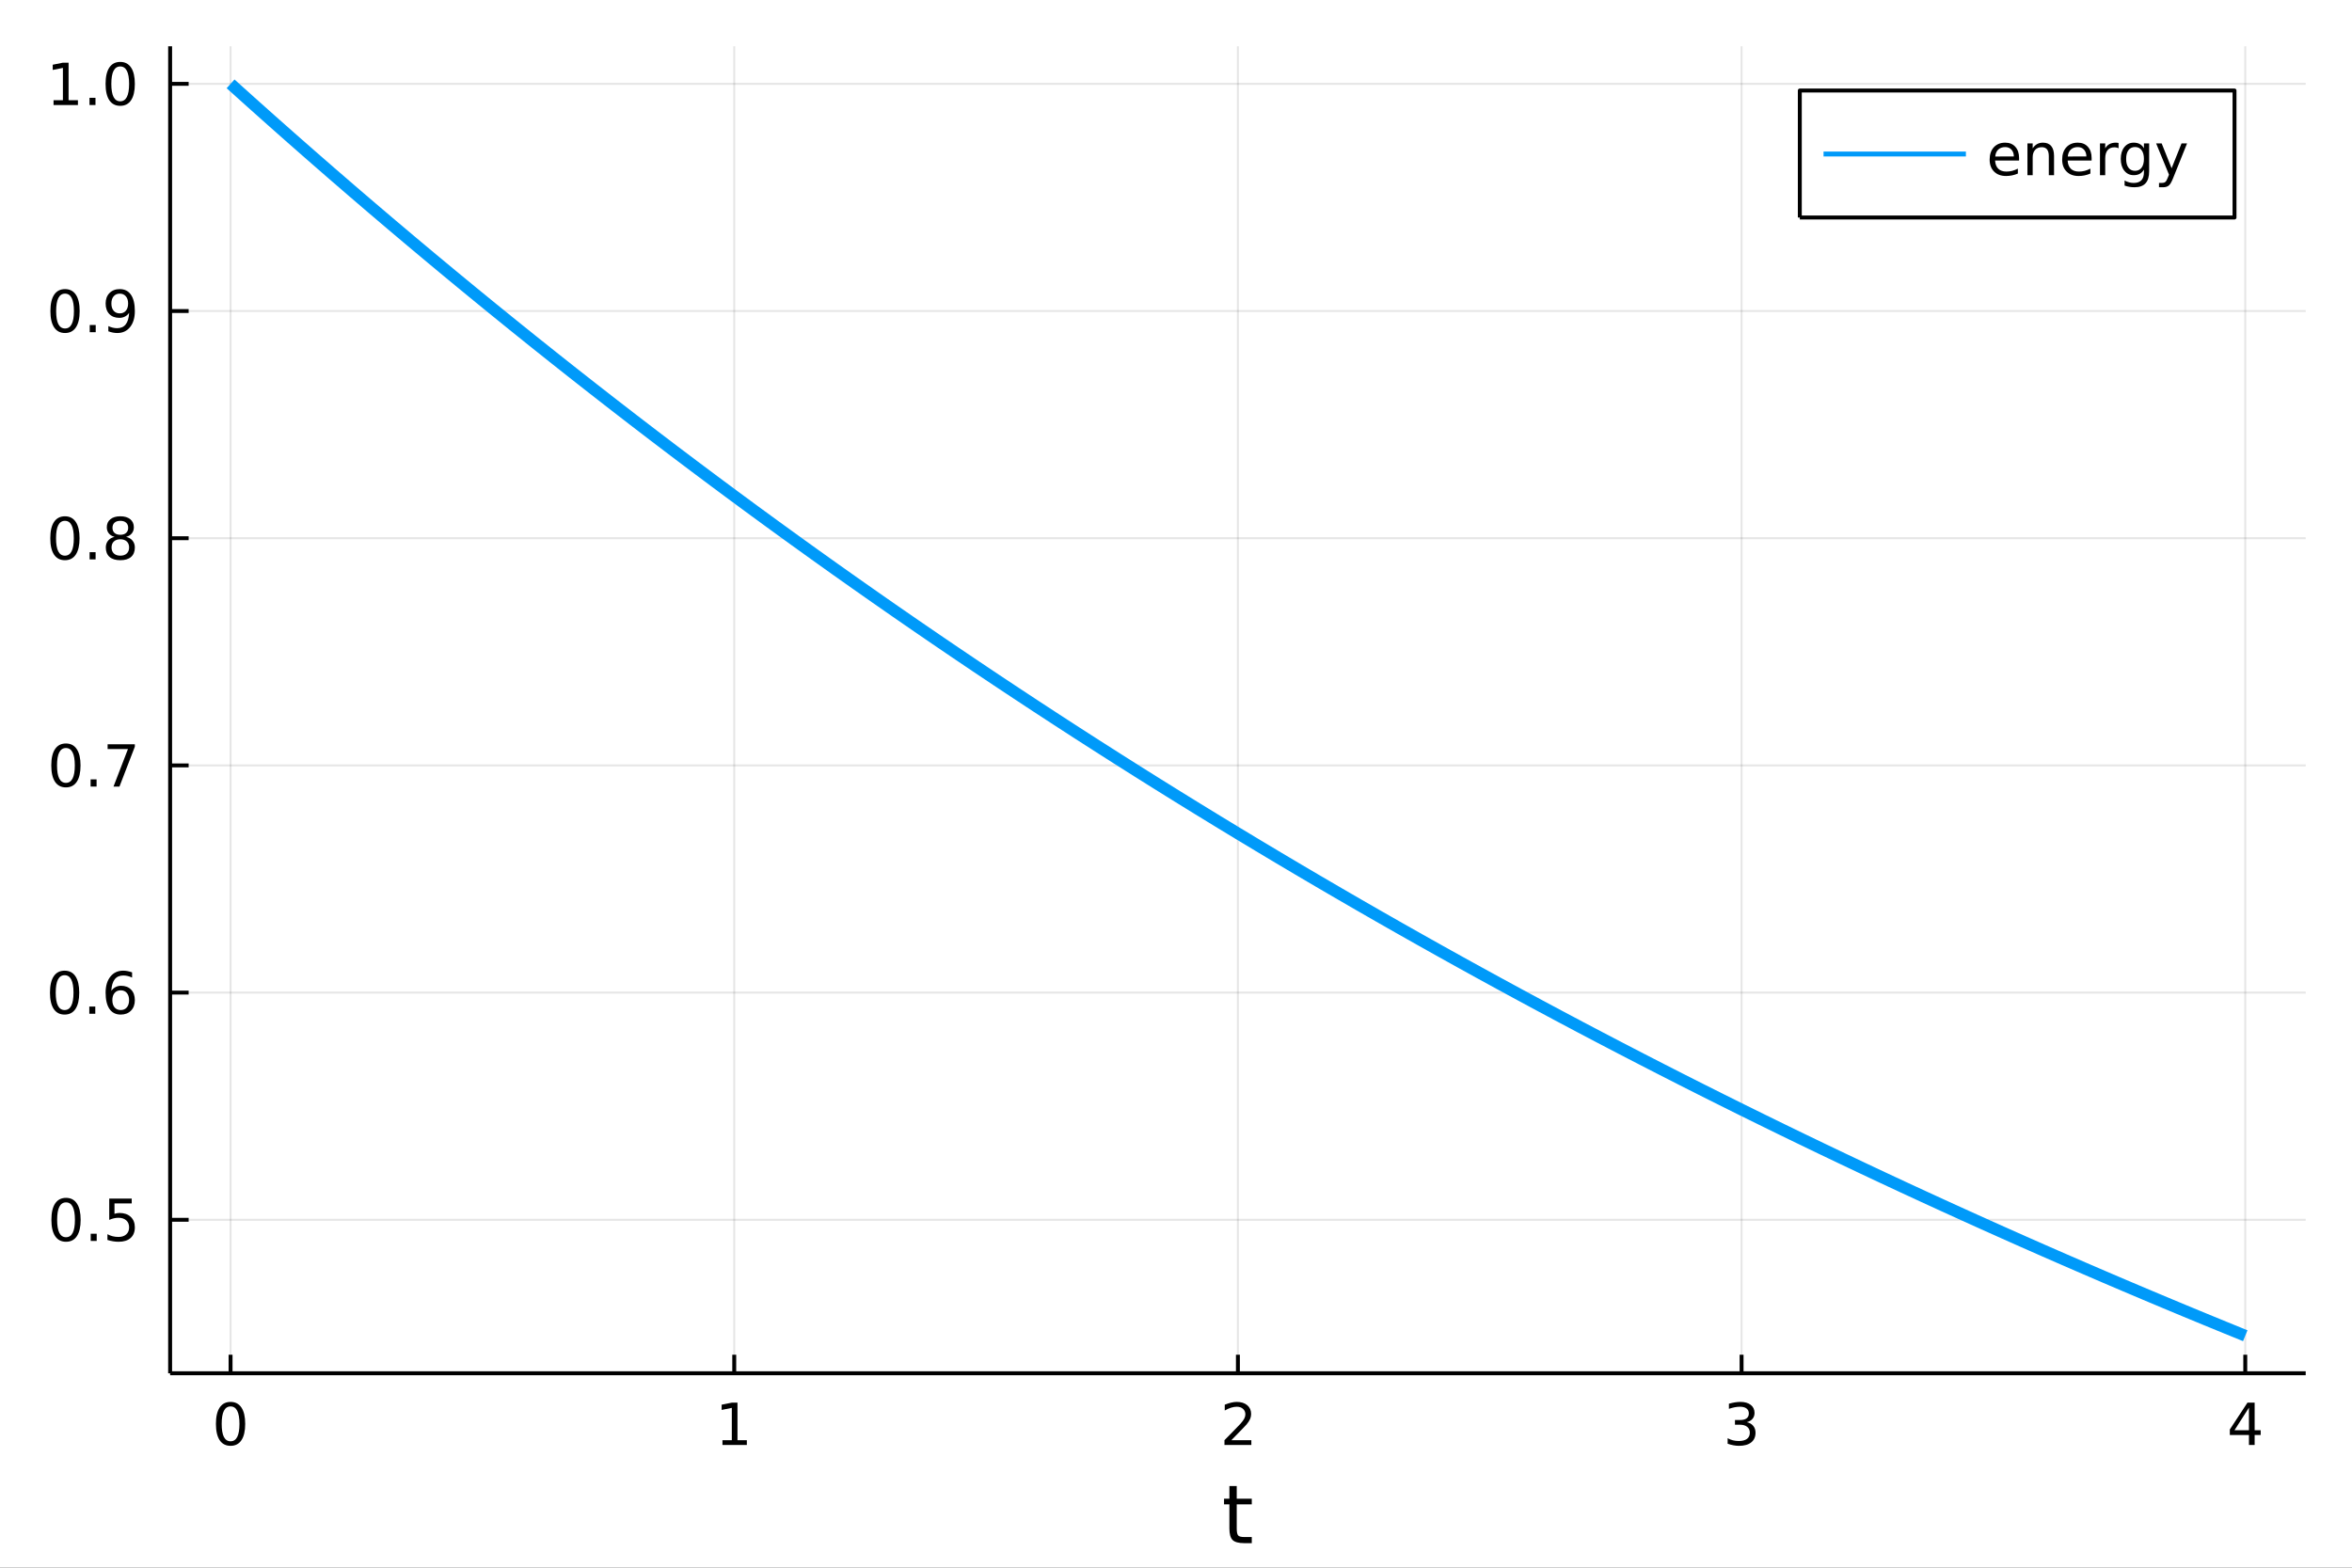 <?xml version="1.0" encoding="utf-8"?>
<svg xmlns="http://www.w3.org/2000/svg" xmlns:xlink="http://www.w3.org/1999/xlink" width="600" height="400" viewBox="0 0 2400 1600">
<rect x="0" y="0" width="2400" height="1600" fill="#333333" stroke="none"/>
<defs>
  <clipPath id="clip970">
    <rect x="0" y="0" width="2400" height="1600"/>
  </clipPath>
</defs>
<path clip-path="url(#clip970)" d="
M0 1600 L2400 1600 L2400 0 L0 0  Z
  " fill="#ffffff" fill-rule="evenodd" fill-opacity="1"/>
<defs>
  <clipPath id="clip971">
    <rect x="480" y="0" width="1681" height="1600"/>
  </clipPath>
</defs>
<path clip-path="url(#clip970)" d="
M173.595 1401.58 L2352.76 1401.58 L2352.76 47.244 L173.595 47.244  Z
  " fill="#ffffff" fill-rule="evenodd" fill-opacity="1"/>
<defs>
  <clipPath id="clip972">
    <rect x="173" y="47" width="2180" height="1355"/>
  </clipPath>
</defs>
<polyline clip-path="url(#clip972)" style="stroke:#000000; stroke-linecap:butt; stroke-linejoin:round; stroke-width:2; stroke-opacity:0.1; fill:none" points="
  235.269,1401.58 235.269,47.244 
  "/>
<polyline clip-path="url(#clip972)" style="stroke:#000000; stroke-linecap:butt; stroke-linejoin:round; stroke-width:2; stroke-opacity:0.1; fill:none" points="
  749.222,1401.58 749.222,47.244 
  "/>
<polyline clip-path="url(#clip972)" style="stroke:#000000; stroke-linecap:butt; stroke-linejoin:round; stroke-width:2; stroke-opacity:0.1; fill:none" points="
  1263.18,1401.58 1263.18,47.244 
  "/>
<polyline clip-path="url(#clip972)" style="stroke:#000000; stroke-linecap:butt; stroke-linejoin:round; stroke-width:2; stroke-opacity:0.1; fill:none" points="
  1777.13,1401.58 1777.13,47.244 
  "/>
<polyline clip-path="url(#clip972)" style="stroke:#000000; stroke-linecap:butt; stroke-linejoin:round; stroke-width:2; stroke-opacity:0.1; fill:none" points="
  2291.08,1401.58 2291.08,47.244 
  "/>
<polyline clip-path="url(#clip970)" style="stroke:#000000; stroke-linecap:butt; stroke-linejoin:round; stroke-width:4; stroke-opacity:1; fill:none" points="
  173.595,1401.58 2352.76,1401.58 
  "/>
<polyline clip-path="url(#clip970)" style="stroke:#000000; stroke-linecap:butt; stroke-linejoin:round; stroke-width:4; stroke-opacity:1; fill:none" points="
  235.269,1401.58 235.269,1382.68 
  "/>
<polyline clip-path="url(#clip970)" style="stroke:#000000; stroke-linecap:butt; stroke-linejoin:round; stroke-width:4; stroke-opacity:1; fill:none" points="
  749.222,1401.58 749.222,1382.68 
  "/>
<polyline clip-path="url(#clip970)" style="stroke:#000000; stroke-linecap:butt; stroke-linejoin:round; stroke-width:4; stroke-opacity:1; fill:none" points="
  1263.18,1401.58 1263.18,1382.68 
  "/>
<polyline clip-path="url(#clip970)" style="stroke:#000000; stroke-linecap:butt; stroke-linejoin:round; stroke-width:4; stroke-opacity:1; fill:none" points="
  1777.13,1401.58 1777.13,1382.68 
  "/>
<polyline clip-path="url(#clip970)" style="stroke:#000000; stroke-linecap:butt; stroke-linejoin:round; stroke-width:4; stroke-opacity:1; fill:none" points="
  2291.08,1401.58 2291.08,1382.68 
  "/>
<path clip-path="url(#clip970)" d="M235.269 1435.43 Q230.755 1435.43 228.469 1439.88 Q226.212 1444.31 226.212 1453.22 Q226.212 1462.11 228.469 1466.56 Q230.755 1470.99 235.269 1470.99 Q239.812 1470.99 242.069 1466.56 Q244.355 1462.11 244.355 1453.22 Q244.355 1444.31 242.069 1439.88 Q239.812 1435.43 235.269 1435.43 M235.269 1430.8 Q242.532 1430.8 246.351 1436.56 Q250.2 1442.29 250.2 1453.22 Q250.2 1464.13 246.351 1469.89 Q242.532 1475.62 235.269 1475.62 Q228.006 1475.62 224.158 1469.89 Q220.339 1464.13 220.339 1453.22 Q220.339 1442.29 224.158 1436.56 Q228.006 1430.8 235.269 1430.8 Z" fill="#000000" fill-rule="evenodd" fill-opacity="1" /><path clip-path="url(#clip970)" d="M737.2 1469.86 L746.748 1469.86 L746.748 1436.9 L736.361 1438.99 L736.361 1433.66 L746.69 1431.58 L752.535 1431.58 L752.535 1469.86 L762.084 1469.86 L762.084 1474.78 L737.2 1474.78 L737.2 1469.86 Z" fill="#000000" fill-rule="evenodd" fill-opacity="1" /><path clip-path="url(#clip970)" d="M1256.49 1469.86 L1276.89 1469.86 L1276.89 1474.78 L1249.46 1474.78 L1249.46 1469.86 Q1252.79 1466.42 1258.52 1460.63 Q1264.27 1454.81 1265.75 1453.14 Q1268.56 1449.98 1269.66 1447.81 Q1270.79 1445.61 1270.79 1443.5 Q1270.79 1440.06 1268.35 1437.89 Q1265.95 1435.72 1262.08 1435.72 Q1259.33 1435.72 1256.26 1436.67 Q1253.22 1437.63 1249.75 1439.57 L1249.75 1433.66 Q1253.28 1432.25 1256.35 1431.52 Q1259.41 1430.8 1261.96 1430.8 Q1268.67 1430.8 1272.67 1434.16 Q1276.66 1437.51 1276.66 1443.12 Q1276.66 1445.79 1275.65 1448.19 Q1274.66 1450.56 1272.03 1453.8 Q1271.31 1454.64 1267.43 1458.66 Q1263.55 1462.66 1256.49 1469.86 Z" fill="#000000" fill-rule="evenodd" fill-opacity="1" /><path clip-path="url(#clip970)" d="M1782.44 1451.49 Q1786.63 1452.38 1788.98 1455.22 Q1791.35 1458.06 1791.35 1462.22 Q1791.35 1468.62 1786.95 1472.12 Q1782.55 1475.62 1774.45 1475.62 Q1771.73 1475.62 1768.84 1475.07 Q1765.97 1474.55 1762.91 1473.48 L1762.91 1467.84 Q1765.34 1469.25 1768.23 1469.98 Q1771.12 1470.7 1774.28 1470.7 Q1779.78 1470.7 1782.64 1468.53 Q1785.53 1466.36 1785.53 1462.22 Q1785.53 1458.4 1782.84 1456.26 Q1780.18 1454.09 1775.41 1454.09 L1770.37 1454.09 L1770.37 1449.29 L1775.64 1449.29 Q1779.95 1449.29 1782.24 1447.58 Q1784.52 1445.84 1784.52 1442.6 Q1784.52 1439.28 1782.15 1437.51 Q1779.8 1435.72 1775.41 1435.72 Q1773.01 1435.72 1770.26 1436.24 Q1767.51 1436.76 1764.21 1437.86 L1764.21 1432.65 Q1767.54 1431.72 1770.43 1431.26 Q1773.35 1430.8 1775.93 1430.8 Q1782.58 1430.8 1786.46 1433.84 Q1790.34 1436.85 1790.34 1442 Q1790.34 1445.58 1788.28 1448.07 Q1786.23 1450.53 1782.44 1451.49 Z" fill="#000000" fill-rule="evenodd" fill-opacity="1" /><path clip-path="url(#clip970)" d="M2294.84 1436.67 L2280.09 1459.73 L2294.84 1459.73 L2294.84 1436.67 M2293.31 1431.58 L2300.66 1431.58 L2300.66 1459.73 L2306.82 1459.73 L2306.82 1464.59 L2300.66 1464.59 L2300.66 1474.78 L2294.84 1474.78 L2294.84 1464.59 L2275.34 1464.59 L2275.34 1458.95 L2293.31 1431.58 Z" fill="#000000" fill-rule="evenodd" fill-opacity="1" /><path clip-path="url(#clip970)" d="M1261.98 1516.7 L1261.98 1529.59 L1277.33 1529.59 L1277.33 1535.38 L1261.98 1535.38 L1261.98 1560.01 Q1261.98 1565.56 1263.48 1567.14 Q1265.02 1568.72 1269.68 1568.72 L1277.33 1568.72 L1277.33 1574.96 L1269.68 1574.96 Q1261.05 1574.96 1257.77 1571.76 Q1254.49 1568.51 1254.49 1560.01 L1254.49 1535.38 L1249.02 1535.38 L1249.02 1529.59 L1254.49 1529.59 L1254.49 1516.7 L1261.98 1516.7 Z" fill="#000000" fill-rule="evenodd" fill-opacity="1" /><polyline clip-path="url(#clip972)" style="stroke:#000000; stroke-linecap:butt; stroke-linejoin:round; stroke-width:2; stroke-opacity:0.1; fill:none" points="
  173.595,1244.92 2352.76,1244.92 
  "/>
<polyline clip-path="url(#clip972)" style="stroke:#000000; stroke-linecap:butt; stroke-linejoin:round; stroke-width:2; stroke-opacity:0.1; fill:none" points="
  173.595,1013.05 2352.76,1013.05 
  "/>
<polyline clip-path="url(#clip972)" style="stroke:#000000; stroke-linecap:butt; stroke-linejoin:round; stroke-width:2; stroke-opacity:0.1; fill:none" points="
  173.595,781.184 2352.76,781.184 
  "/>
<polyline clip-path="url(#clip972)" style="stroke:#000000; stroke-linecap:butt; stroke-linejoin:round; stroke-width:2; stroke-opacity:0.1; fill:none" points="
  173.595,549.314 2352.76,549.314 
  "/>
<polyline clip-path="url(#clip972)" style="stroke:#000000; stroke-linecap:butt; stroke-linejoin:round; stroke-width:2; stroke-opacity:0.1; fill:none" points="
  173.595,317.444 2352.76,317.444 
  "/>
<polyline clip-path="url(#clip972)" style="stroke:#000000; stroke-linecap:butt; stroke-linejoin:round; stroke-width:2; stroke-opacity:0.1; fill:none" points="
  173.595,85.574 2352.76,85.574 
  "/>
<polyline clip-path="url(#clip970)" style="stroke:#000000; stroke-linecap:butt; stroke-linejoin:round; stroke-width:4; stroke-opacity:1; fill:none" points="
  173.595,1401.58 173.595,47.244 
  "/>
<polyline clip-path="url(#clip970)" style="stroke:#000000; stroke-linecap:butt; stroke-linejoin:round; stroke-width:4; stroke-opacity:1; fill:none" points="
  173.595,1244.92 192.492,1244.92 
  "/>
<polyline clip-path="url(#clip970)" style="stroke:#000000; stroke-linecap:butt; stroke-linejoin:round; stroke-width:4; stroke-opacity:1; fill:none" points="
  173.595,1013.05 192.492,1013.05 
  "/>
<polyline clip-path="url(#clip970)" style="stroke:#000000; stroke-linecap:butt; stroke-linejoin:round; stroke-width:4; stroke-opacity:1; fill:none" points="
  173.595,781.184 192.492,781.184 
  "/>
<polyline clip-path="url(#clip970)" style="stroke:#000000; stroke-linecap:butt; stroke-linejoin:round; stroke-width:4; stroke-opacity:1; fill:none" points="
  173.595,549.314 192.492,549.314 
  "/>
<polyline clip-path="url(#clip970)" style="stroke:#000000; stroke-linecap:butt; stroke-linejoin:round; stroke-width:4; stroke-opacity:1; fill:none" points="
  173.595,317.444 192.492,317.444 
  "/>
<polyline clip-path="url(#clip970)" style="stroke:#000000; stroke-linecap:butt; stroke-linejoin:round; stroke-width:4; stroke-opacity:1; fill:none" points="
  173.595,85.574 192.492,85.574 
  "/>
<path clip-path="url(#clip970)" d="M67.369 1227.17 Q62.855 1227.17 60.57 1231.63 Q58.313 1236.06 58.313 1244.97 Q58.313 1253.85 60.57 1258.31 Q62.855 1262.73 67.369 1262.73 Q71.912 1262.73 74.169 1258.31 Q76.455 1253.85 76.455 1244.97 Q76.455 1236.06 74.169 1231.63 Q71.912 1227.17 67.369 1227.17 M67.369 1222.54 Q74.632 1222.54 78.451 1228.3 Q82.3 1234.03 82.3 1244.97 Q82.3 1255.88 78.451 1261.63 Q74.632 1267.36 67.369 1267.36 Q60.107 1267.36 56.258 1261.63 Q52.439 1255.88 52.439 1244.97 Q52.439 1234.03 56.258 1228.3 Q60.107 1222.54 67.369 1222.54 Z" fill="#000000" fill-rule="evenodd" fill-opacity="1" /><path clip-path="url(#clip970)" d="M92.572 1259.17 L98.677 1259.17 L98.677 1266.52 L92.572 1266.52 L92.572 1259.17 Z" fill="#000000" fill-rule="evenodd" fill-opacity="1" /><path clip-path="url(#clip970)" d="M111.466 1223.32 L134.412 1223.32 L134.412 1228.24 L116.819 1228.24 L116.819 1238.83 Q118.092 1238.4 119.366 1238.2 Q120.639 1237.97 121.912 1237.97 Q129.146 1237.97 133.37 1241.93 Q137.595 1245.89 137.595 1252.66 Q137.595 1259.64 133.254 1263.52 Q128.914 1267.36 121.015 1267.36 Q118.295 1267.36 115.459 1266.9 Q112.653 1266.44 109.643 1265.51 L109.643 1259.64 Q112.248 1261.06 115.025 1261.75 Q117.803 1262.44 120.899 1262.44 Q125.905 1262.44 128.827 1259.81 Q131.75 1257.18 131.75 1252.66 Q131.75 1248.15 128.827 1245.52 Q125.905 1242.88 120.899 1242.88 Q118.555 1242.88 116.212 1243.41 Q113.897 1243.93 111.466 1245.03 L111.466 1223.32 Z" fill="#000000" fill-rule="evenodd" fill-opacity="1" /><path clip-path="url(#clip970)" d="M65.923 995.303 Q61.409 995.303 59.123 999.759 Q56.866 1004.19 56.866 1013.1 Q56.866 1021.98 59.123 1026.44 Q61.409 1030.86 65.923 1030.86 Q70.465 1030.86 72.722 1026.44 Q75.008 1021.98 75.008 1013.1 Q75.008 1004.19 72.722 999.759 Q70.465 995.303 65.923 995.303 M65.923 990.673 Q73.185 990.673 77.005 996.431 Q80.853 1002.16 80.853 1013.1 Q80.853 1024.01 77.005 1029.76 Q73.185 1035.49 65.923 1035.49 Q58.66 1035.49 54.812 1029.76 Q50.992 1024.01 50.992 1013.1 Q50.992 1002.16 54.812 996.431 Q58.66 990.673 65.923 990.673 Z" fill="#000000" fill-rule="evenodd" fill-opacity="1" /><path clip-path="url(#clip970)" d="M91.125 1027.3 L97.23 1027.3 L97.23 1034.65 L91.125 1034.65 L91.125 1027.3 Z" fill="#000000" fill-rule="evenodd" fill-opacity="1" /><path clip-path="url(#clip970)" d="M123.185 1010.73 Q119.25 1010.73 116.935 1013.42 Q114.649 1016.11 114.649 1020.79 Q114.649 1025.45 116.935 1028.17 Q119.25 1030.86 123.185 1030.86 Q127.12 1030.86 129.406 1028.17 Q131.721 1025.45 131.721 1020.79 Q131.721 1016.11 129.406 1013.42 Q127.12 1010.73 123.185 1010.73 M134.788 992.409 L134.788 997.733 Q132.589 996.692 130.332 996.142 Q128.104 995.592 125.905 995.592 Q120.118 995.592 117.051 999.498 Q114.013 1003.4 113.579 1011.3 Q115.286 1008.79 117.861 1007.46 Q120.436 1006.1 123.532 1006.1 Q130.043 1006.1 133.804 1010.06 Q137.595 1013.99 137.595 1020.79 Q137.595 1027.45 133.66 1031.47 Q129.724 1035.49 123.185 1035.49 Q115.691 1035.49 111.727 1029.76 Q107.763 1024.01 107.763 1013.1 Q107.763 1002.85 112.624 996.778 Q117.485 990.673 125.673 990.673 Q127.873 990.673 130.1 991.107 Q132.357 991.541 134.788 992.409 Z" fill="#000000" fill-rule="evenodd" fill-opacity="1" /><path clip-path="url(#clip970)" d="M67.254 763.433 Q62.74 763.433 60.454 767.889 Q58.197 772.316 58.197 781.228 Q58.197 790.111 60.454 794.567 Q62.74 798.994 67.254 798.994 Q71.796 798.994 74.053 794.567 Q76.339 790.111 76.339 781.228 Q76.339 772.316 74.053 767.889 Q71.796 763.433 67.254 763.433 M67.254 758.803 Q74.516 758.803 78.336 764.561 Q82.184 770.29 82.184 781.228 Q82.184 792.136 78.336 797.894 Q74.516 803.623 67.254 803.623 Q59.991 803.623 56.143 797.894 Q52.323 792.136 52.323 781.228 Q52.323 770.29 56.143 764.561 Q59.991 758.803 67.254 758.803 Z" fill="#000000" fill-rule="evenodd" fill-opacity="1" /><path clip-path="url(#clip970)" d="M92.456 795.435 L98.561 795.435 L98.561 802.784 L92.456 802.784 L92.456 795.435 Z" fill="#000000" fill-rule="evenodd" fill-opacity="1" /><path clip-path="url(#clip970)" d="M109.817 759.584 L137.595 759.584 L137.595 762.073 L121.912 802.784 L115.807 802.784 L130.563 764.503 L109.817 764.503 L109.817 759.584 Z" fill="#000000" fill-rule="evenodd" fill-opacity="1" /><path clip-path="url(#clip970)" d="M66.241 531.563 Q61.727 531.563 59.441 536.019 Q57.184 540.446 57.184 549.358 Q57.184 558.241 59.441 562.697 Q61.727 567.124 66.241 567.124 Q70.784 567.124 73.041 562.697 Q75.326 558.241 75.326 549.358 Q75.326 540.446 73.041 536.019 Q70.784 531.563 66.241 531.563 M66.241 526.933 Q73.504 526.933 77.323 532.691 Q81.171 538.42 81.171 549.358 Q81.171 560.266 77.323 566.024 Q73.504 571.753 66.241 571.753 Q58.978 571.753 55.13 566.024 Q51.31 560.266 51.31 549.358 Q51.31 538.42 55.13 532.691 Q58.978 526.933 66.241 526.933 Z" fill="#000000" fill-rule="evenodd" fill-opacity="1" /><path clip-path="url(#clip970)" d="M91.443 563.565 L97.549 563.565 L97.549 570.914 L91.443 570.914 L91.443 563.565 Z" fill="#000000" fill-rule="evenodd" fill-opacity="1" /><path clip-path="url(#clip970)" d="M122.78 550.399 Q118.613 550.399 116.212 552.627 Q113.839 554.855 113.839 558.762 Q113.839 562.668 116.212 564.896 Q118.613 567.124 122.78 567.124 Q126.947 567.124 129.348 564.896 Q131.75 562.639 131.75 558.762 Q131.75 554.855 129.348 552.627 Q126.976 550.399 122.78 550.399 M116.935 547.911 Q113.174 546.985 111.061 544.41 Q108.978 541.835 108.978 538.131 Q108.978 532.952 112.653 529.942 Q116.356 526.933 122.78 526.933 Q129.232 526.933 132.907 529.942 Q136.582 532.952 136.582 538.131 Q136.582 541.835 134.47 544.41 Q132.386 546.985 128.654 547.911 Q132.878 548.895 135.222 551.759 Q137.595 554.624 137.595 558.762 Q137.595 565.041 133.746 568.397 Q129.927 571.753 122.78 571.753 Q115.633 571.753 111.785 568.397 Q107.965 565.041 107.965 558.762 Q107.965 554.624 110.338 551.759 Q112.711 548.895 116.935 547.911 M114.794 538.681 Q114.794 542.037 116.877 543.918 Q118.989 545.799 122.78 545.799 Q126.541 545.799 128.654 543.918 Q130.795 542.037 130.795 538.681 Q130.795 535.324 128.654 533.444 Q126.541 531.563 122.78 531.563 Q118.989 531.563 116.877 533.444 Q114.794 535.324 114.794 538.681 Z" fill="#000000" fill-rule="evenodd" fill-opacity="1" /><path clip-path="url(#clip970)" d="M66.357 299.693 Q61.843 299.693 59.557 304.149 Q57.3 308.576 57.3 317.488 Q57.3 326.371 59.557 330.827 Q61.843 335.254 66.357 335.254 Q70.899 335.254 73.156 330.827 Q75.442 326.371 75.442 317.488 Q75.442 308.576 73.156 304.149 Q70.899 299.693 66.357 299.693 M66.357 295.063 Q73.619 295.063 77.439 300.821 Q81.287 306.55 81.287 317.488 Q81.287 328.396 77.439 334.154 Q73.619 339.883 66.357 339.883 Q59.094 339.883 55.246 334.154 Q51.426 328.396 51.426 317.488 Q51.426 306.55 55.246 300.821 Q59.094 295.063 66.357 295.063 Z" fill="#000000" fill-rule="evenodd" fill-opacity="1" /><path clip-path="url(#clip970)" d="M91.559 331.695 L97.664 331.695 L97.664 339.044 L91.559 339.044 L91.559 331.695 Z" fill="#000000" fill-rule="evenodd" fill-opacity="1" /><path clip-path="url(#clip970)" d="M110.569 338.147 L110.569 332.823 Q112.768 333.865 115.025 334.415 Q117.282 334.965 119.452 334.965 Q125.239 334.965 128.278 331.087 Q131.345 327.181 131.779 319.253 Q130.1 321.741 127.525 323.072 Q124.95 324.403 121.825 324.403 Q115.344 324.403 111.553 320.497 Q107.792 316.562 107.792 309.762 Q107.792 303.107 111.727 299.085 Q115.662 295.063 122.201 295.063 Q129.695 295.063 133.631 300.821 Q137.595 306.55 137.595 317.488 Q137.595 327.702 132.734 333.807 Q127.901 339.883 119.713 339.883 Q117.514 339.883 115.257 339.449 Q113 339.015 110.569 338.147 M122.201 319.831 Q126.136 319.831 128.422 317.141 Q130.737 314.45 130.737 309.762 Q130.737 305.104 128.422 302.413 Q126.136 299.693 122.201 299.693 Q118.266 299.693 115.951 302.413 Q113.665 305.104 113.665 309.762 Q113.665 314.45 115.951 317.141 Q118.266 319.831 122.201 319.831 Z" fill="#000000" fill-rule="evenodd" fill-opacity="1" /><path clip-path="url(#clip970)" d="M54.638 102.255 L64.186 102.255 L64.186 69.298 L53.799 71.382 L53.799 66.058 L64.129 63.974 L69.974 63.974 L69.974 102.255 L79.522 102.255 L79.522 107.174 L54.638 107.174 L54.638 102.255 Z" fill="#000000" fill-rule="evenodd" fill-opacity="1" /><path clip-path="url(#clip970)" d="M91.328 99.825 L97.433 99.825 L97.433 107.174 L91.328 107.174 L91.328 99.825 Z" fill="#000000" fill-rule="evenodd" fill-opacity="1" /><path clip-path="url(#clip970)" d="M122.664 67.823 Q118.15 67.823 115.864 72.279 Q113.608 76.706 113.608 85.618 Q113.608 94.501 115.864 98.957 Q118.15 103.384 122.664 103.384 Q127.207 103.384 129.464 98.957 Q131.75 94.501 131.75 85.618 Q131.75 76.706 129.464 72.279 Q127.207 67.823 122.664 67.823 M122.664 63.193 Q129.927 63.193 133.746 68.951 Q137.595 74.68 137.595 85.618 Q137.595 96.526 133.746 102.284 Q129.927 108.013 122.664 108.013 Q115.402 108.013 111.553 102.284 Q107.734 96.526 107.734 85.618 Q107.734 74.68 111.553 68.951 Q115.402 63.193 122.664 63.193 Z" fill="#000000" fill-rule="evenodd" fill-opacity="1" /><polyline clip-path="url(#clip972)" style="stroke:#009af9; stroke-linecap:butt; stroke-linejoin:round; stroke-width:12; stroke-opacity:1; fill:none" points="
  235.269,85.574 255.827,104.068 276.385,122.415 296.943,140.615 317.502,158.67 338.06,176.581 358.618,194.349 379.176,211.976 399.734,229.462 420.292,246.808 
  440.85,264.016 461.408,281.087 481.967,298.021 502.525,314.821 523.083,331.486 543.641,348.019 564.199,364.42 584.757,380.69 605.315,396.83 625.873,412.841 
  646.432,428.725 666.99,444.482 687.548,460.114 708.106,475.62 728.664,491.003 749.222,506.264 769.78,521.402 790.338,536.42 810.897,551.318 831.455,566.097 
  852.013,580.759 872.571,595.303 893.129,609.731 913.687,624.045 934.245,638.244 954.803,652.33 975.362,666.303 995.92,680.166 1016.48,693.917 1037.04,707.559 
  1057.59,721.092 1078.15,734.517 1098.71,747.835 1119.27,761.047 1139.83,774.153 1160.38,787.155 1180.94,800.054 1201.5,812.849 1222.06,825.542 1242.62,838.134 
  1263.18,850.626 1283.73,863.018 1304.29,875.311 1324.85,887.506 1345.41,899.604 1365.97,911.605 1386.52,923.511 1407.08,935.321 1427.64,947.038 1448.2,958.661 
  1468.76,970.191 1489.31,981.629 1509.87,992.976 1530.43,1004.23 1550.99,1015.4 1571.55,1026.48 1592.11,1037.47 1612.66,1048.37 1633.22,1059.18 1653.78,1069.91 
  1674.34,1080.55 1694.9,1091.11 1715.45,1101.59 1736.01,1111.98 1756.57,1122.28 1777.13,1132.51 1797.69,1142.65 1818.24,1152.72 1838.8,1162.7 1859.36,1172.6 
  1879.92,1182.42 1900.48,1192.17 1921.04,1201.84 1941.59,1211.43 1962.15,1220.94 1982.71,1230.38 2003.27,1239.74 2023.83,1249.03 2044.38,1258.25 2064.94,1267.39 
  2085.5,1276.46 2106.06,1285.45 2126.62,1294.37 2147.17,1303.23 2167.73,1312.01 2188.29,1320.72 2208.85,1329.36 2229.41,1337.94 2249.97,1346.44 2270.52,1354.88 
  2291.08,1363.25 
  "/>
<path clip-path="url(#clip970)" d="
M1836.54 221.989 L2280.12 221.989 L2280.12 92.389 L1836.54 92.389  Z
  " fill="#ffffff" fill-rule="evenodd" fill-opacity="1"/>
<polyline clip-path="url(#clip970)" style="stroke:#000000; stroke-linecap:butt; stroke-linejoin:round; stroke-width:4; stroke-opacity:1; fill:none" points="
  1836.54,221.989 2280.12,221.989 2280.12,92.389 1836.54,92.389 1836.54,221.989 
  "/>
<polyline clip-path="url(#clip970)" style="stroke:#009af9; stroke-linecap:butt; stroke-linejoin:round; stroke-width:5; stroke-opacity:1; fill:none" points="
  1860.76,157.189 2006.03,157.189 
  "/>
<path clip-path="url(#clip970)" d="M2060.28 161.254 L2060.28 163.858 L2035.8 163.858 Q2036.15 169.356 2039.1 172.249 Q2042.08 175.114 2047.38 175.114 Q2050.44 175.114 2053.31 174.362 Q2056.2 173.609 2059.04 172.105 L2059.04 177.139 Q2056.17 178.355 2053.16 178.991 Q2050.15 179.628 2047.06 179.628 Q2039.3 179.628 2034.76 175.114 Q2030.25 170.6 2030.25 162.903 Q2030.25 154.946 2034.53 150.288 Q2038.84 145.6 2046.13 145.6 Q2052.67 145.6 2056.46 149.825 Q2060.28 154.02 2060.28 161.254 M2054.96 159.691 Q2054.9 155.322 2052.5 152.718 Q2050.12 150.114 2046.19 150.114 Q2041.73 150.114 2039.04 152.631 Q2036.38 155.149 2035.97 159.72 L2054.96 159.691 Z" fill="#000000" fill-rule="evenodd" fill-opacity="1" /><path clip-path="url(#clip970)" d="M2095.96 159.229 L2095.96 178.789 L2090.63 178.789 L2090.63 159.402 Q2090.63 154.801 2088.84 152.516 Q2087.05 150.23 2083.46 150.23 Q2079.15 150.23 2076.66 152.979 Q2074.17 155.727 2074.17 160.473 L2074.17 178.789 L2068.82 178.789 L2068.82 146.381 L2074.17 146.381 L2074.17 151.416 Q2076.08 148.494 2078.65 147.047 Q2081.26 145.6 2084.64 145.6 Q2090.23 145.6 2093.09 149.072 Q2095.96 152.516 2095.96 159.229 Z" fill="#000000" fill-rule="evenodd" fill-opacity="1" /><path clip-path="url(#clip970)" d="M2134.3 161.254 L2134.3 163.858 L2109.82 163.858 Q2110.16 169.356 2113.12 172.249 Q2116.1 175.114 2121.39 175.114 Q2124.46 175.114 2127.32 174.362 Q2130.22 173.609 2133.05 172.105 L2133.05 177.139 Q2130.19 178.355 2127.18 178.991 Q2124.17 179.628 2121.07 179.628 Q2113.32 179.628 2108.78 175.114 Q2104.26 170.6 2104.26 162.903 Q2104.26 154.946 2108.54 150.288 Q2112.86 145.6 2120.15 145.6 Q2126.69 145.6 2130.48 149.825 Q2134.3 154.02 2134.3 161.254 M2128.97 159.691 Q2128.91 155.322 2126.51 152.718 Q2124.14 150.114 2120.2 150.114 Q2115.75 150.114 2113.06 152.631 Q2110.4 155.149 2109.99 159.72 L2128.97 159.691 Z" fill="#000000" fill-rule="evenodd" fill-opacity="1" /><path clip-path="url(#clip970)" d="M2161.81 151.358 Q2160.92 150.837 2159.85 150.606 Q2158.8 150.345 2157.53 150.345 Q2153.02 150.345 2150.59 153.297 Q2148.18 156.219 2148.18 161.717 L2148.18 178.789 L2142.83 178.789 L2142.83 146.381 L2148.18 146.381 L2148.18 151.416 Q2149.86 148.465 2152.55 147.047 Q2155.25 145.6 2159.09 145.6 Q2159.64 145.6 2160.31 145.687 Q2160.97 145.745 2161.78 145.889 L2161.81 151.358 Z" fill="#000000" fill-rule="evenodd" fill-opacity="1" /><path clip-path="url(#clip970)" d="M2187.68 162.209 Q2187.68 156.422 2185.28 153.239 Q2182.91 150.056 2178.6 150.056 Q2174.31 150.056 2171.91 153.239 Q2169.54 156.422 2169.54 162.209 Q2169.54 167.967 2171.91 171.15 Q2174.31 174.333 2178.6 174.333 Q2182.91 174.333 2185.28 171.15 Q2187.68 167.967 2187.68 162.209 M2193.01 174.767 Q2193.01 183.042 2189.33 187.064 Q2185.66 191.115 2178.07 191.115 Q2175.27 191.115 2172.78 190.681 Q2170.29 190.276 2167.95 189.408 L2167.95 184.228 Q2170.29 185.502 2172.58 186.109 Q2174.86 186.717 2177.24 186.717 Q2182.47 186.717 2185.08 183.968 Q2187.68 181.248 2187.68 175.722 L2187.68 173.088 Q2186.03 175.953 2183.46 177.371 Q2180.88 178.789 2177.29 178.789 Q2171.33 178.789 2167.69 174.246 Q2164.04 169.703 2164.04 162.209 Q2164.04 154.686 2167.69 150.143 Q2171.33 145.6 2177.29 145.6 Q2180.88 145.6 2183.46 147.018 Q2186.03 148.436 2187.68 151.3 L2187.68 146.381 L2193.01 146.381 L2193.01 174.767 Z" fill="#000000" fill-rule="evenodd" fill-opacity="1" /><path clip-path="url(#clip970)" d="M2217.46 181.798 Q2215.2 187.585 2213.06 189.35 Q2210.92 191.115 2207.33 191.115 L2203.07 191.115 L2203.07 186.659 L2206.2 186.659 Q2208.4 186.659 2209.61 185.617 Q2210.83 184.576 2212.3 180.698 L2213.26 178.268 L2200.15 146.381 L2205.79 146.381 L2215.92 171.728 L2226.05 146.381 L2231.69 146.381 L2217.46 181.798 Z" fill="#000000" fill-rule="evenodd" fill-opacity="1" /></svg>
